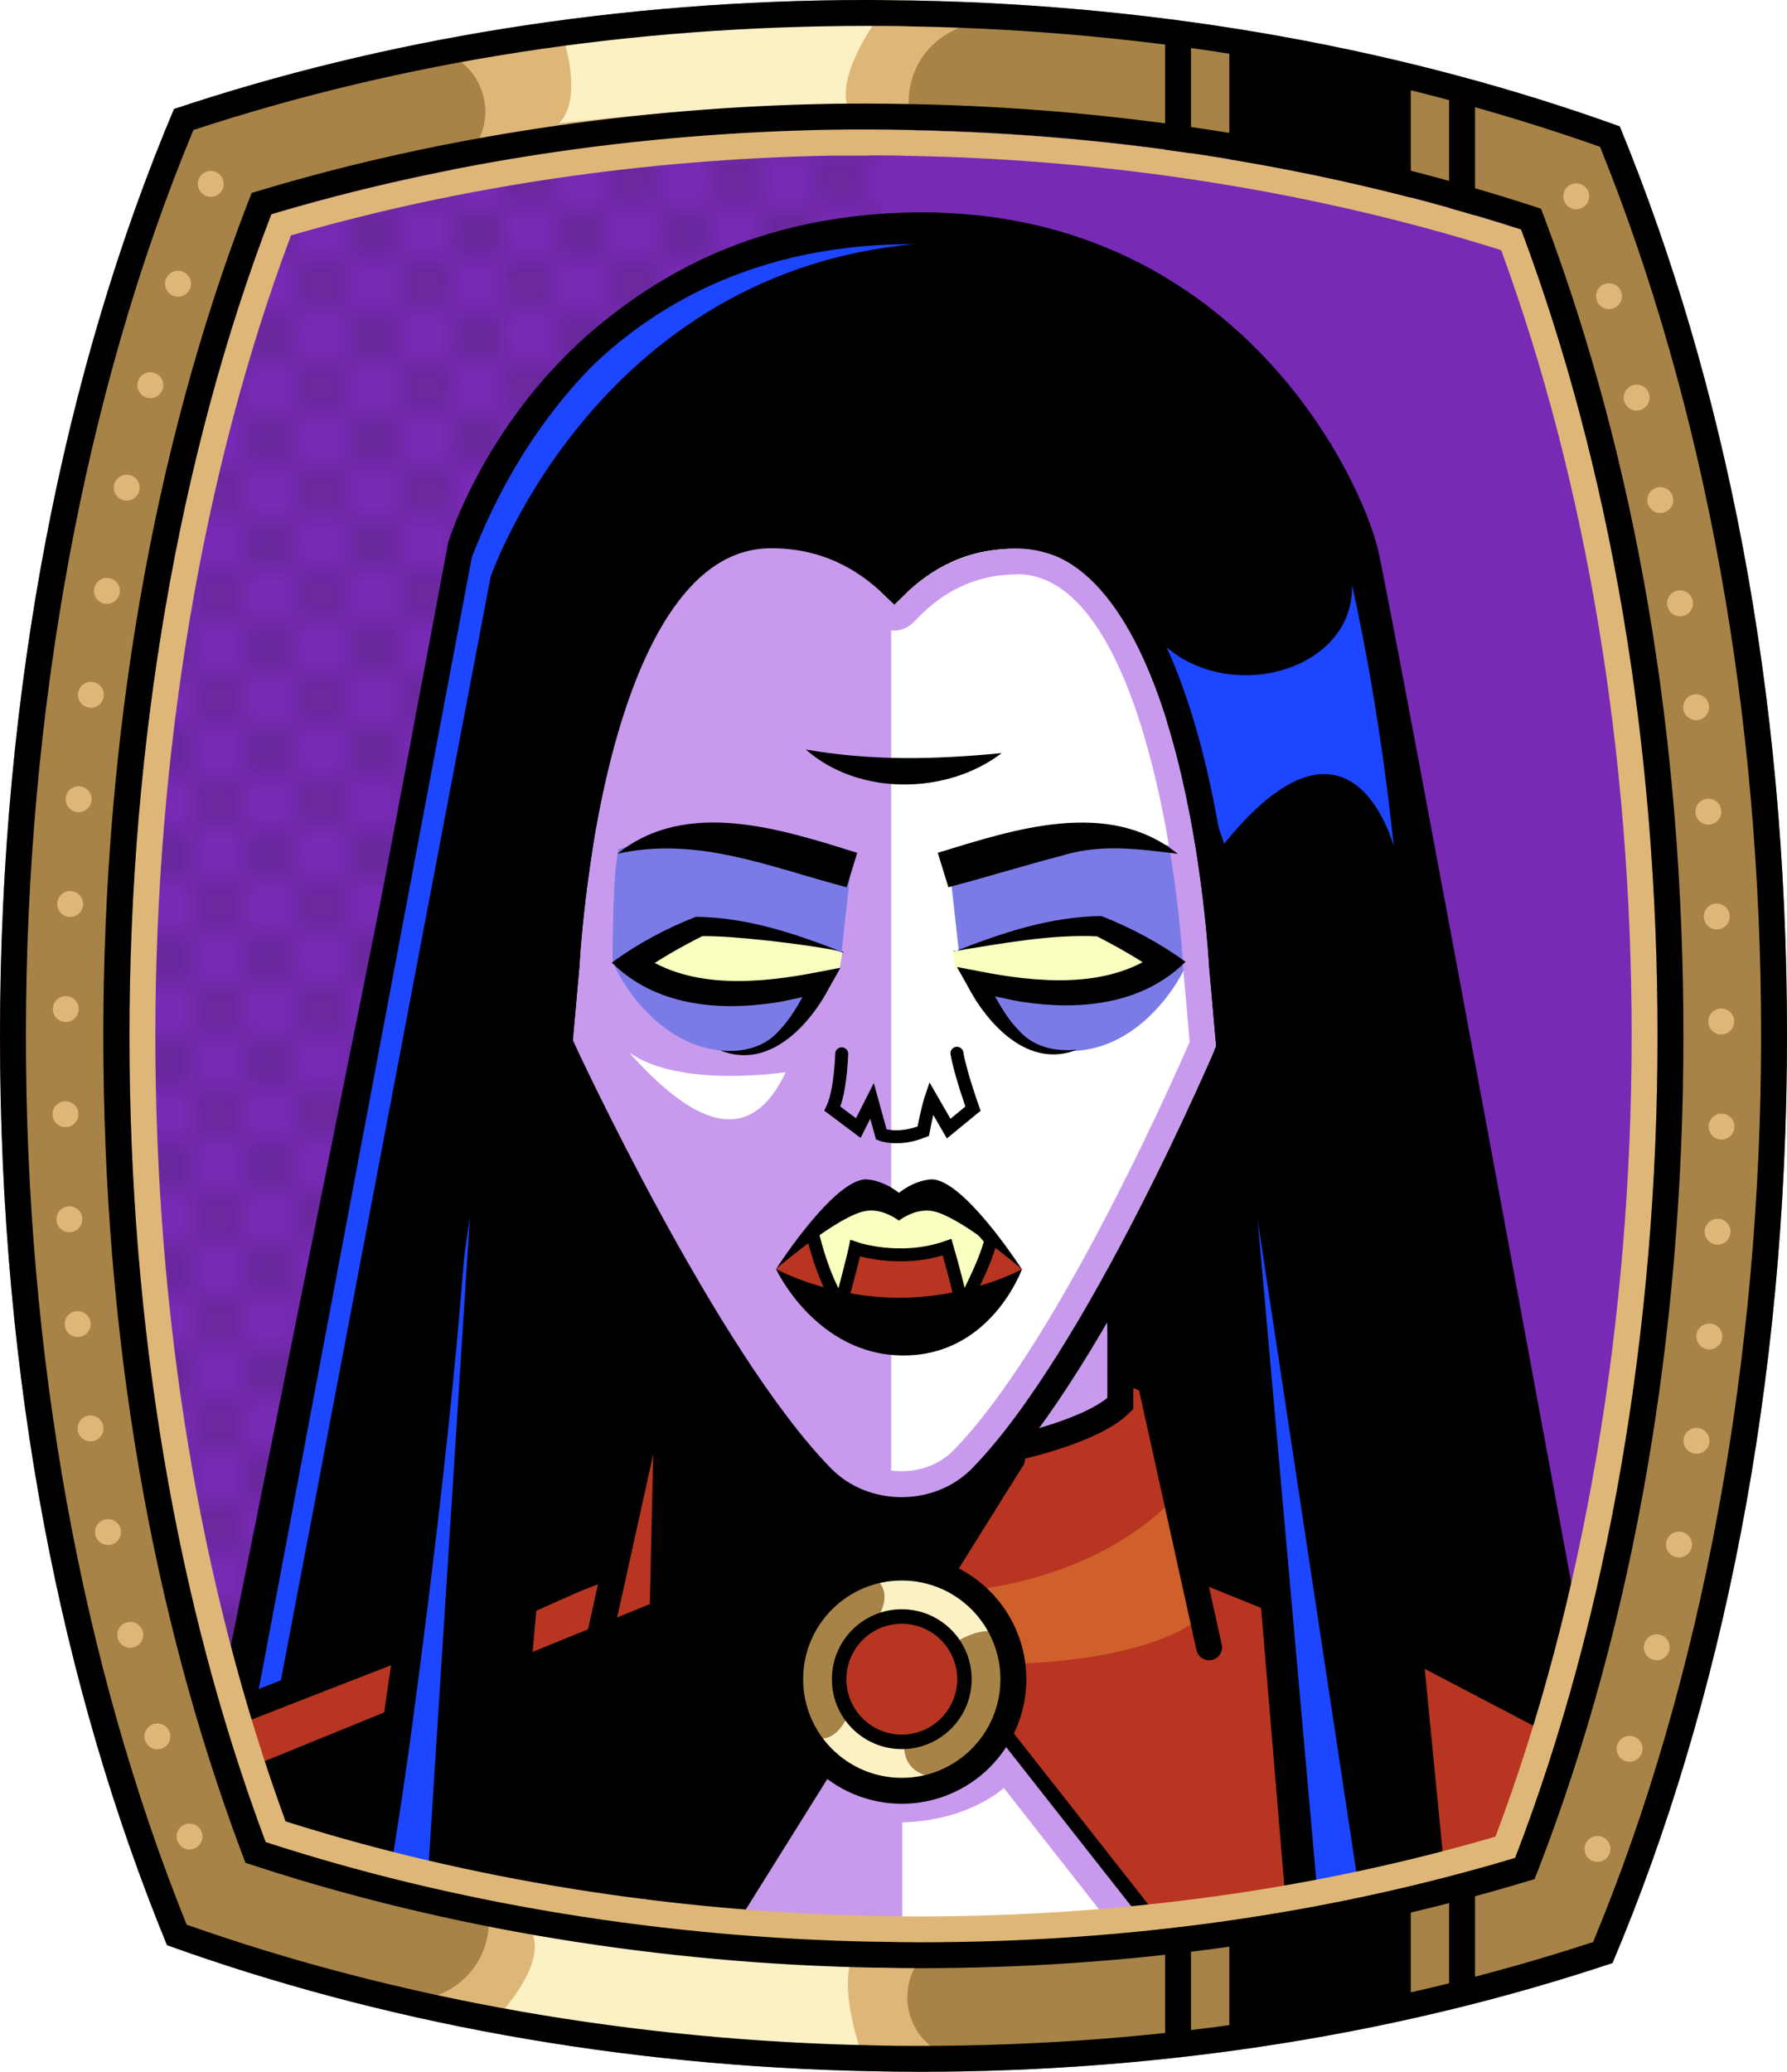 <?xml version="1.0" encoding="UTF-8"?><svg id="Capa_2" xmlns="http://www.w3.org/2000/svg" xmlns:xlink="http://www.w3.org/1999/xlink" viewBox="0 0 69.02 80"><defs><style>.cls-1{fill:#c89aed;}.cls-2{fill:#fff;}.cls-3,.cls-4{fill:#f8ffbf;}.cls-5{fill:#7b7be8;}.cls-6{fill:#a88347;}.cls-7{fill:#782ab5;}.cls-8,.cls-9,.cls-10,.cls-4,.cls-11,.cls-12{stroke:#000;}.cls-8,.cls-9,.cls-4,.cls-11,.cls-12{stroke-miterlimit:10;}.cls-8,.cls-9,.cls-13,.cls-11,.cls-14,.cls-15,.cls-12{fill:none;}.cls-9,.cls-10,.cls-13,.cls-11,.cls-12{stroke-linecap:round;}.cls-10,.cls-13{stroke-linejoin:round;}.cls-16{fill:#1c46ff;}.cls-4,.cls-11{stroke-width:.5px;}.cls-13{stroke:#deb778;stroke-dasharray:0 0 0 4.06;}.cls-17{fill:#deb778;}.cls-18{fill:url(#USGS_19_Inundación_de_tierra_2);}.cls-15{stroke:#1d1d1b;stroke-dasharray:0 0 2 2;stroke-width:.3px;}.cls-19{fill:#cf5f2b;}.cls-20{fill:#fcf0c5;}.cls-12{stroke-width:.56px;}.cls-21{fill:#b83521;}</style><pattern id="USGS_19_Inundación_de_tierra_2" x="0" y="0" width="72" height="72" patternTransform="translate(-20.48 -16063) rotate(-90)" patternUnits="userSpaceOnUse" viewBox="0 0 72 72"><g><rect class="cls-14" width="72" height="72"/><g><line class="cls-15" x1="71" y1="71" x2="144.44" y2="71"/><line class="cls-15" x1="71" y1="67" x2="144.44" y2="67"/><line class="cls-15" x1="71" y1="63" x2="144.44" y2="63"/><line class="cls-15" x1="71" y1="59" x2="144.44" y2="59"/><line class="cls-15" x1="71" y1="55" x2="144.44" y2="55"/><line class="cls-15" x1="71" y1="51" x2="144.44" y2="51"/><line class="cls-15" x1="71" y1="47" x2="144.44" y2="47"/><line class="cls-15" x1="71" y1="43" x2="144.44" y2="43"/><line class="cls-15" x1="71" y1="39" x2="144.44" y2="39"/><line class="cls-15" x1="71" y1="35" x2="144.44" y2="35"/><line class="cls-15" x1="71" y1="31" x2="144.44" y2="31"/><line class="cls-15" x1="71" y1="27" x2="144.44" y2="27"/><line class="cls-15" x1="71" y1="23" x2="144.44" y2="23"/><line class="cls-15" x1="71" y1="19" x2="144.44" y2="19"/><line class="cls-15" x1="71" y1="15" x2="144.44" y2="15"/><line class="cls-15" x1="71" y1="11" x2="144.44" y2="11"/><line class="cls-15" x1="71" y1="7" x2="144.44" y2="7"/><line class="cls-15" x1="71" y1="3" x2="144.44" y2="3"/></g><g><line class="cls-15" x1="-1" y1="71" x2="72.44" y2="71"/><line class="cls-15" x1="-1" y1="67" x2="72.44" y2="67"/><line class="cls-15" x1="-1" y1="63" x2="72.44" y2="63"/><line class="cls-15" x1="-1" y1="59" x2="72.44" y2="59"/><line class="cls-15" x1="-1" y1="55" x2="72.44" y2="55"/><line class="cls-15" x1="-1" y1="51" x2="72.44" y2="51"/><line class="cls-15" x1="-1" y1="47" x2="72.44" y2="47"/><line class="cls-15" x1="-1" y1="43" x2="72.44" y2="43"/><line class="cls-15" x1="-1" y1="39" x2="72.44" y2="39"/><line class="cls-15" x1="-1" y1="35" x2="72.44" y2="35"/><line class="cls-15" x1="-1" y1="31" x2="72.44" y2="31"/><line class="cls-15" x1="-1" y1="27" x2="72.44" y2="27"/><line class="cls-15" x1="-1" y1="23" x2="72.44" y2="23"/><line class="cls-15" x1="-1" y1="19" x2="72.44" y2="19"/><line class="cls-15" x1="-1" y1="15" x2="72.44" y2="15"/><line class="cls-15" x1="-1" y1="11" x2="72.44" y2="11"/><line class="cls-15" x1="-1" y1="7" x2="72.44" y2="7"/><line class="cls-15" x1="-1" y1="3" x2="72.44" y2="3"/><line class="cls-15" x1="1.04" y1="69" x2="74.48" y2="69"/><line class="cls-15" x1="1.04" y1="65" x2="74.48" y2="65"/><line class="cls-15" x1="1.04" y1="61" x2="74.48" y2="61"/><line class="cls-15" x1="1.04" y1="57" x2="74.48" y2="57"/><line class="cls-15" x1="1.04" y1="53" x2="74.48" y2="53"/><line class="cls-15" x1="1.04" y1="49" x2="74.48" y2="49"/><line class="cls-15" x1="1.04" y1="45" x2="74.48" y2="45"/><line class="cls-15" x1="1.04" y1="41" x2="74.48" y2="41"/><line class="cls-15" x1="1.04" y1="37" x2="74.48" y2="37"/><line class="cls-15" x1="1.04" y1="33" x2="74.48" y2="33"/><line class="cls-15" x1="1.04" y1="29" x2="74.48" y2="29"/><line class="cls-15" x1="1.04" y1="25" x2="74.48" y2="25"/><line class="cls-15" x1="1.04" y1="21" x2="74.48" y2="21"/><line class="cls-15" x1="1.04" y1="17" x2="74.48" y2="17"/><line class="cls-15" x1="1.04" y1="13" x2="74.48" y2="13"/><line class="cls-15" x1="1.04" y1="9" x2="74.48" y2="9"/><line class="cls-15" x1="1.04" y1="5" x2="74.48" y2="5"/><line class="cls-15" x1="1.04" y1="1" x2="74.48" y2="1"/></g><g><line class="cls-15" x1="-73" y1="71" x2=".44" y2="71"/><line class="cls-15" x1="-73" y1="67" x2=".44" y2="67"/><line class="cls-15" x1="-73" y1="63" x2=".44" y2="63"/><line class="cls-15" x1="-73" y1="59" x2=".44" y2="59"/><line class="cls-15" x1="-73" y1="55" x2=".44" y2="55"/><line class="cls-15" x1="-73" y1="51" x2=".44" y2="51"/><line class="cls-15" x1="-73" y1="47" x2=".44" y2="47"/><line class="cls-15" x1="-73" y1="43" x2=".44" y2="43"/><line class="cls-15" x1="-73" y1="39" x2=".44" y2="39"/><line class="cls-15" x1="-73" y1="35" x2=".44" y2="35"/><line class="cls-15" x1="-73" y1="31" x2=".44" y2="31"/><line class="cls-15" x1="-73" y1="27" x2=".44" y2="27"/><line class="cls-15" x1="-73" y1="23" x2=".44" y2="23"/><line class="cls-15" x1="-73" y1="19" x2=".44" y2="19"/><line class="cls-15" x1="-73" y1="15" x2=".44" y2="15"/><line class="cls-15" x1="-73" y1="11" x2=".44" y2="11"/><line class="cls-15" x1="-73" y1="7" x2=".44" y2="7"/><line class="cls-15" x1="-73" y1="3" x2=".44" y2="3"/><line class="cls-15" x1="-70.96" y1="69" x2="2.48" y2="69"/><line class="cls-15" x1="-70.96" y1="65" x2="2.48" y2="65"/><line class="cls-15" x1="-70.96" y1="61" x2="2.48" y2="61"/><line class="cls-15" x1="-70.96" y1="57" x2="2.48" y2="57"/><line class="cls-15" x1="-70.96" y1="53" x2="2.48" y2="53"/><line class="cls-15" x1="-70.96" y1="49" x2="2.48" y2="49"/><line class="cls-15" x1="-70.96" y1="45" x2="2.48" y2="45"/><line class="cls-15" x1="-70.96" y1="41" x2="2.48" y2="41"/><line class="cls-15" x1="-70.96" y1="37" x2="2.48" y2="37"/><line class="cls-15" x1="-70.96" y1="33" x2="2.48" y2="33"/><line class="cls-15" x1="-70.96" y1="29" x2="2.48" y2="29"/><line class="cls-15" x1="-70.96" y1="25" x2="2.48" y2="25"/><line class="cls-15" x1="-70.96" y1="21" x2="2.48" y2="21"/><line class="cls-15" x1="-70.96" y1="17" x2="2.48" y2="17"/><line class="cls-15" x1="-70.96" y1="13" x2="2.48" y2="13"/><line class="cls-15" x1="-70.96" y1="9" x2="2.48" y2="9"/><line class="cls-15" x1="-70.96" y1="5" x2="2.48" y2="5"/><line class="cls-15" x1="-70.96" y1="1" x2="2.48" y2="1"/></g></g></pattern></defs><g id="BG"><g><path class="cls-7" d="M64.02,40c0,11.47-1.89,22.39-5.5,31.74-7.2,2.16-14.94,3.26-23.02,3.26-.49,0-.98-.01-1.47-.02h-.17c-8.18-.15-16.29-1.47-23.6-3.85-3.45-9.22-5.26-19.93-5.26-31.13s1.89-22.38,5.48-31.73c6.73-2.01,14.13-3.13,21.6-3.26,.48-.01,.97-.01,1.45-.01,.54,0,1.08,.01,1.63,.02,8.16,.15,16.27,1.47,23.59,3.84,3.46,9.24,5.27,19.95,5.27,31.14Z"/><path class="cls-18" d="M34.03,5.59V74.98h-.17c-8.18-.15-16.29-1.47-23.6-3.85-3.45-9.22-5.26-19.93-5.26-31.13s1.89-22.38,5.48-31.73c6.73-2.01,14.13-3.13,21.6-3.26,.65,.16,1.3,.36,1.95,.58Z"/></g></g><g id="Characters"><g><path class="cls-1" d="M61.14,66.34l-.2,.63-2.25,7.12s-10.59,3.48-25.44,2.45c-5.62-.39-10.39-1.11-14.15-1.86-1.84-.37-3.43-.74-4.77-1.08-3.15-.81-4.85-1.45-4.85-1.45l-.51-6.33v-.05S18.01,20.88,18.01,20.88c0,0,3.48-11.36,16.27-12.14,12.78-.77,17.82,9.82,18.47,12.66,.64,2.84,8.39,44.94,8.39,44.94Z"/><path class="cls-2" d="M34.42,22.28V58.86s3.11-.37,5.9-4.75c3.39-5.23,7.55-13.17,7.55-13.17,0,0-.87-10.85-3-15.88s-6.19-6.71-10.45-2.77Z"/><path class="cls-21" d="M26.3,52.82v1.84s4.14,1.24,4.14,1.24c0,0,1.76,2.79,4.34,2.59s3.83-2.28,3.83-2.28l4.24-1.66,.83-1.24,.52,.31,1.97,6.52s11.48,3.83,13.97,6.72c-1.44,7.23-1.86,7.86-1.86,7.86l-13.45-.1-5.9-7.45s-1.86,1.66-4.45,1.86-3.52-2.07-3.52-2.07l-6.52,9.31-15.62-3.72,.16-6.78,14.34-5.28,2.98-7.67Z"/><path class="cls-10" d="M39.09,56.33l-11.46,18.34-17.41-2.8-1.24-6.1,14.57-4.85,2.21-8.32,1.27-1.78,3.41,5.08s2.08,2.61,4.34,2.59,4.31-2.15,4.31-2.15Z"/><polygon class="cls-21" points="25.25 55.23 23.8 60.64 8.93 66.29 9.77 68.19 25.1 61.94 25.25 55.23"/><path class="cls-10" d="M60.94,66.97l-6.5-3.4,1.03,10.53-5.15,1.26-1.14-13.62-3.09-1.25-1.49-7.1-1.14-.45-.35-3.21,4.46-8s-1.6-12.13-2.28-15.45c-.69-3.31-4.46-8.12-10.87-4-3.66-3.43-7.78-1.83-10.07,2.63-2.28,4.46-2.63,15.79-2.63,15.79l5.04,9.26-.46,2.86-.92,.35-2.06,7.32-3.08,1.37-1.14,12.82v.1s-4.81-.91-4.81-.91l.04-.27,1.56-10.14-6.52,2.52-.39-.21L18.01,20.88s3.48-11.36,16.27-12.14c12.78-.77,17.82,9.82,18.47,12.66,.64,2.84,8.39,44.94,8.39,44.94l-.2,.63Z"/><polygon class="cls-16" points="18.15 46.98 16.43 73.97 14.33 73.6 18.15 46.98"/><path class="cls-16" d="M10.71,65.62L18.95,22.27s4.46-12.93,18.3-12.93c-10.98-1.37-17.16,6.29-19.45,13.38s-8.83,43.04-8.83,43.04l1.73-.15Z"/><polygon class="cls-16" points="47.7 41.32 52.72 74.49 50.66 74.72 47.7 41.32"/><path class="cls-16" d="M47.28,32.57s-2.19-6.43-3.1-8.61c2.18,3.56,8.15,2.3,8.04-1.38,1.15,5.17,1.61,10.1,1.61,10.1,0,0-1.61-6.2-6.54-.11Z"/><path class="cls-5" d="M32.86,33.54l-.43,3.89s-6.42,1.85-8.77-.37c0-3.09,.19-4.26,.19-4.26,0,0,5-1.6,9.01,.74Z"/><path class="cls-5" d="M36.68,33.54l.43,3.89s6.42,1.85,8.77-.37c0-3.09-.19-4.26-.19-4.26,0,0-5-1.6-9.01,.74Z"/><path class="cls-3" d="M32.53,36.79s-3.29-1.17-5.72-.91c-1.87,.66-2.28,1.57-2.28,1.57,0,0,3.8,1.58,7.9-.02l.1-.64Z"/><path class="cls-3" d="M36.8,36.79s3.29-1.17,5.72-.91c1.87,.66,2.28,1.57,2.28,1.57,0,0-3.8,1.58-7.9-.02l-.1-.64Z"/><path class="cls-19" d="M45.17,58.01s-2.24,2.64-7.36,3.36c.88,1.36,1.12,2.88,1.12,2.88,0,0,5.76,0,7.76-2.08-1.04-2.8-1.52-4.16-1.52-4.16Z"/><path class="cls-2" d="M30.35,41.4s-4.08,.64-6.05-.76c3.06,3.44,4.9,3.18,6.05,.76Z"/><path class="cls-5" d="M31.87,37.95s-1.25,2.87-3.99,2.62-4.2-3.22-4.22-3.51c2.41,1.21,6.09,1.7,8.21,.89Z"/><path class="cls-5" d="M37.67,37.95s1.25,2.87,3.99,2.62,4.2-3.22,4.22-3.51c-2.41,1.21-6.09,1.7-8.21,.89Z"/><path class="cls-2" d="M38.77,69.04s-1.33,1.26-3.92,1.33v5.17h9.02l-5.1-6.5Z"/><circle class="cls-6" cx="34.93" cy="64.86" r="4.03"/><circle class="cls-21" cx="34.93" cy="64.86" r="2.39"/><path class="cls-20" d="M36.71,63.56s-.53-1.51-2.83-1.05c.79-1.31-.33-1.71-.33-1.71,0,0,3.42-1.18,5.06,2.23-.92-.26-1.91,.53-1.91,.53Z"/><path class="cls-20" d="M34.93,67.25s-.21,1.19,1.13,1.37c-2.91,1.01-4.52-1.11-4.94-1.71,1.11,.78,1.66-.74,1.66-.74,0,0,.97,1.03,2.15,1.07Z"/><path class="cls-1" d="M39.28,22.17c4.58,0,6.19,10.97,6.42,15.24l.25,2.82c-.86,1.97-5.29,11.87-9.13,15.78-.5,.51-1.23,.8-2,.8s-1.51-.29-2.01-.8c-4.03-4.09-9.06-14.72-9.67-16.01l.24-2.65c.3-5.25,2.03-15.18,6.41-15.18,1.41,0,2.65,.52,3.7,1.56l.35,.34c.19,.19,.45,.28,.7,.28s.51-.1,.71-.29l.34-.34c1.04-1.02,2.28-1.54,3.69-1.54m0-1c-1.68,0-3.16,.62-4.39,1.83l-.35,.35-.35-.34c-1.24-1.22-2.72-1.84-4.4-1.84-6.56,0-7.4,15.97-7.41,16.13l-.26,2.91s.03,.02,.04,.04c.05,.12,5.53,11.98,9.94,16.46,.69,.7,1.68,1.1,2.72,1.1s2.02-.4,2.71-1.1c4.17-4.24,8.91-15.09,9.44-16.32l-.27-3.07c-.01-.18-.86-16.15-7.42-16.15h0Z"/><path class="cls-21" d="M29.97,49s2.63-2.75,3.95-2.64c1.1,.22,.94,.28,.94,.28,0,0,1.1-.5,1.83-.14s2.79,2.51,2.79,2.51c0,0-1.37,1.95-4.62,2.2s-4.88-2.21-4.88-2.21Z"/><path class="cls-4" d="M38.27,47.88c-.2,.91-1.11,2.58-1.11,2.58,0,0-.12-.71-.58-2.3-1.83,.64-3.55,.04-3.55,.04,0,0-.08,.4-.56,2.2-.73-1.11-1.09-2.78-1.09-2.78,0,0,1.11-1.32,2.12-1.4s1.36,.33,1.36,.33c0,0,.98-.46,1.82-.05s1.59,1.38,1.59,1.38Z"/><path class="cls-9" d="M61.04,65.89l-8.44-44.83s-3.69-12.13-17.4-12.13c-13.71,0-17.4,12.13-17.4,12.13l-8.44,44.83"/><path class="cls-9" d="M50.49,74.33l-3.29-37.05s-.8-16.61-7.92-16.61c-2.05,0-3.59,.84-4.74,1.98-1.16-1.14-2.7-1.98-4.75-1.98-7.12,0-7.91,16.61-7.91,16.61l-3.3,37.05"/><path d="M18.01,47.42c-.44,6.15-1.26,13.02-2.08,19.13-.28,2.12-.61,4.23-.95,6.34-.04,.27-.3,.46-.57,.41-.26-.04-.45-.29-.42-.55,.25-2.12,.51-4.24,.81-6.36,.87-6.1,1.95-12.93,3.21-18.97h0Z"/><path d="M51.79,47.42c1.25,6.04,2.33,12.87,3.21,18.97,.3,2.12,.57,4.24,.81,6.36,.03,.27-.16,.52-.44,.55-.27,.03-.51-.15-.55-.42-.34-2.11-.66-4.22-.95-6.34-.82-6.11-1.64-12.98-2.08-19.13h0Z"/><line class="cls-9" x1="19.67" y1="61.97" x2="23.76" y2="60.38"/><line class="cls-9" x1="8.6" y1="66.3" x2="15.71" y2="63.52"/><path class="cls-9" d="M23.07,63.61l2.25-10.18s.56-.56,1.16-.5"/><path class="cls-9" d="M30.45,55.94s-2.89-.68-3.95-1.75v-4.2"/><line class="cls-9" x1="49.32" y1="61.67" x2="46" y2="60.38"/><line class="cls-9" x1="61.17" y1="66.3" x2="54.05" y2="63.52"/><path class="cls-9" d="M46.7,63.61l-2.25-10.18s-.56-.56-1.16-.5"/><path class="cls-9" d="M39.2,55.9s3-.63,4.07-1.7c0-2.49,0-4.52,0-4.52"/><path class="cls-9" d="M47.49,40.46s-5.08,12-9.6,16.6c-.81,.82-1.92,1.25-3.07,1.25h0c-1.15,0-2.26-.43-3.07-1.25-4.52-4.6-10.04-16.6-10.04-16.6"/><path d="M32.7,34.26c-2.95-.77-5.77-1.99-8.86-1.29,2.69-2.16,6.33-.95,9.27-.04,0,0-.41,1.33-.41,1.33h0Z"/><path d="M36.22,32.93c2.94-.9,6.58-2.12,9.27,.04-1.54-.19-2.94-.39-4.44,.06-1.46,.38-2.94,.84-4.42,1.23l-.41-1.33h0Z"/><path d="M31.12,28.94c2.56,.45,5,.39,7.57,.14-2.12,1.62-5.53,1.66-7.57-.14h0Z"/><path d="M32.58,36.75c-1.61-.32-4.41-.63-5.46-.6-.83,.42-1.68,.9-2.42,1.43,0,0,.05-.73,.05-.73,1.93,1.38,4.64,1.12,6.87,.68,0,0,.84-.16,.84-.16l-.4,.71c-.78,1.51-2.36,3.24-4.24,2.48,.84,.09,1.69-.11,2.25-.74,.56-.58,.95-1.33,1.3-2.08l.44,.54c-.47,.15-1.42,.37-1.9,.44-2.19,.33-4.61,.11-6.28-1.55,1.01-.74,2.1-1.32,3.25-1.77,2.02,.03,3.87,.66,5.7,1.38h0Z"/><path d="M36.84,36.75c1.84-.72,3.68-1.35,5.7-1.38,1.15,.46,2.24,1.03,3.25,1.77-1.68,1.66-4.09,1.88-6.28,1.55-.48-.07-1.44-.29-1.9-.44,0,0,.44-.54,.44-.54,.36,.75,.74,1.5,1.3,2.08,.57,.64,1.41,.83,2.25,.74-1.87,.76-3.46-.97-4.24-2.48,0,0-.4-.71-.4-.71l.84,.16c2.23,.44,4.95,.7,6.87-.68,0,0,.05,.73,.05,.73-.74-.53-1.6-1.01-2.42-1.43,0,0,.14,.04,.14,.04-1.83-.1-3.77,.28-5.61,.57h0Z"/><path class="cls-11" d="M32.51,40.69s-.04,1.45-.36,2.12c.68,.51,1,.75,1,.75l.53-1.05,.36,1.3s.66,.26,1.62-.13c.17-.9,.3-1.28,.3-1.28l.68,1.18,.94-.77s-.49-1.37-.62-2.14"/><path d="M29.96,49.01h.01c.13-.21,2.29-3.51,3.5-3.47,.53,.04,.97,.3,1.25,.52,.28-.22,.72-.48,1.24-.52,1.21-.04,3.37,3.26,3.5,3.46h.01s-.01,0-.01,0c-.2-.17-2.45-2.08-3.47-2.24-.47-.07-.92,.12-1.27,.37-.35-.24-.8-.45-1.28-.37-1.02,.16-3.27,2.07-3.47,2.24"/><path d="M29.97,49s2,1.11,4.76,1.11,4.74-1.1,4.74-1.1c0,0-1.19,3.33-4.57,3.33s-4.93-3.34-4.93-3.34Z"/><circle class="cls-9" cx="34.83" cy="64.84" r="4.31"/><circle class="cls-12" cx="34.83" cy="64.84" r="2.42"/><line class="cls-12" x1="30.92" y1="66.87" x2="25.28" y2="75.01"/><line class="cls-12" x1="38.61" y1="66.69" x2="44.87" y2="74.65"/></g></g><g id="Frame"><g><path class="cls-6" d="M62.56,4.88C54.4,1.94,45.12,.2,35.25,.02c-.57-.01-1.15-.02-1.72-.02C23.88,0,14.77,1.52,6.72,4.21,2.49,14.22,0,26.6,0,40s2.39,25.22,6.45,35.11c8.16,2.94,17.45,4.69,27.32,4.87,.58,.01,1.15,.02,1.73,.02,9.63,0,18.73-1.51,26.78-4.2,4.24-10.01,6.74-22.39,6.74-35.8s-2.4-25.24-6.46-35.12Zm-4.04,66.86c-7.2,2.16-14.94,3.26-23.02,3.26-.49,0-.98-.01-1.47-.02h-.17c-8.18-.15-16.29-1.47-23.6-3.85-3.45-9.22-5.26-19.93-5.26-31.13s1.89-22.38,5.48-31.73c6.73-2.01,14.13-3.13,21.6-3.26,.48-.01,.97-.01,1.45-.01,.54,0,1.08,.01,1.63,.02,8.16,.15,16.27,1.47,23.59,3.84,3.46,9.24,5.27,19.95,5.27,31.14s-1.89,22.39-5.5,31.74Z"/><path class="cls-17" d="M17.21,2.06h0c1.63,.63,2.06,2.75,.81,3.97l-1.26,1.22s8.35-2.37,18.84-1.69h0c-1-1.49-.45-3.52,1.14-4.34l1-.51S28.26-.43,17.21,2.06Z"/><path class="cls-20" d="M21.81,1.66s.7,2.18-.22,3.1c3.77-.41,7.98-.74,11.12-.74-.33-1.33,1.26-3.4,1.26-3.4,0,0-6.17-.26-12.16,1.03Z"/><path class="cls-17" d="M36.25,79.21h0c-1.52-.87-1.62-3.03-.2-4.04l1.43-1.02s-8.61,1.07-18.88-1.19h0c.76,1.63-.09,3.55-1.79,4.11l-1.07,.36s9.19,2.56,20.5,1.78Z"/><path class="cls-20" d="M19.28,77.8s1.76-1.83,1.3-3.09c4.43,.69,9.11,1.14,12.25,1.14-.33,1.33,.44,3.4,.44,3.4,0,0-8-.16-13.99-1.45Z"/><polygon points="47.48 1.77 47.48 6.73 54.49 8.44 54.49 2.62 47.48 1.77"/><line class="cls-8" x1="45.5" y1="1.23" x2="45.5" y2="6.29"/><line class="cls-8" x1="56.47" y1="3.67" x2="56.47" y2="8.73"/><polygon points="47.48 78.74 47.48 73.78 54.49 72.07 54.49 77.88 47.48 78.74"/><line class="cls-8" x1="45.5" y1="79.28" x2="45.5" y2="74.21"/><line class="cls-8" x1="56.47" y1="76.84" x2="56.47" y2="71.77"/><path d="M33.53,1c.56,0,1.14,0,1.7,.02,9.39,.17,18.33,1.74,26.57,4.65,4.07,10.08,6.22,21.94,6.22,34.33s-2.24,24.79-6.49,34.99c-8.12,2.66-16.87,4.01-26.03,4.01-.56,0-1.12,0-1.71-.02-9.25-.17-18.42-1.78-26.58-4.66C3.15,64.25,1,52.39,1,40S3.23,15.21,7.47,5.02C15.6,2.35,24.37,1,33.53,1m0-1C23.88,0,14.77,1.52,6.72,4.21,2.49,14.22,0,26.6,0,40s2.39,25.22,6.45,35.11c8.16,2.94,17.45,4.69,27.32,4.87,.58,.01,1.15,.02,1.73,.02,9.63,0,18.73-1.51,26.78-4.2,4.24-10.01,6.74-22.39,6.74-35.8s-2.4-25.24-6.46-35.12C54.4,1.94,45.12,.2,35.25,.02c-.57,0-1.15-.02-1.72-.02h0Z"/><path class="cls-17" d="M33.53,6c.52,0,1.04,0,1.61,.02,7.87,.14,15.75,1.4,22.84,3.64,3.3,9,5.04,19.47,5.04,30.34s-1.82,21.82-5.26,30.92c-6.98,2.04-14.47,3.08-22.26,3.08-.48,0-.97,0-1.47-.02h-.15c-7.89-.14-15.78-1.41-22.85-3.65-3.29-8.99-5.03-19.46-5.03-30.33s1.81-21.79,5.24-30.91c6.5-1.89,13.7-2.95,20.86-3.08,.47,0,.96,0,1.43,0m0-1c-.48,0-.97,0-1.45,.01-7.47,.13-14.87,1.25-21.6,3.26-3.59,9.35-5.48,20.26-5.48,31.73s1.81,21.91,5.26,31.13c7.31,2.38,15.42,3.7,23.6,3.85h.17c.49,.01,.98,.02,1.47,.02,8.08,0,15.82-1.1,23.02-3.26,3.61-9.35,5.5-20.27,5.5-31.74s-1.81-21.9-5.27-31.14c-7.32-2.37-15.43-3.69-23.59-3.84-.55,0-1.09-.02-1.63-.02h0Z"/><path class="cls-13" d="M8.14,7.1s-12.66,32.94,0,66.06"/><path class="cls-13" d="M60.88,7.58s12.66,32.94,0,66.06"/></g><path d="M33.53,5c.54,0,1.08,.01,1.63,.02,8.16,.15,16.27,1.47,23.59,3.84,3.46,9.24,5.27,19.95,5.27,31.14s-1.89,22.39-5.5,31.74c-7.2,2.16-14.94,3.26-23.02,3.26-.49,0-.98-.01-1.47-.02h-.17c-8.18-.15-16.29-1.47-23.6-3.85-3.45-9.22-5.26-19.93-5.26-31.13s1.89-22.38,5.48-31.73c6.73-2.01,14.13-3.13,21.6-3.26,.48-.01,.97-.01,1.45-.01m0-1c-.49,0-.98,0-1.47,.01-7.51,.13-15.07,1.27-21.87,3.3l-.47,.14-.18,.46c-3.63,9.45-5.55,20.55-5.55,32.09s1.84,22.17,5.32,31.48l.17,.45,.46,.15c7.37,2.4,15.63,3.75,23.89,3.9h.19c.48,.01,.97,.02,1.47,.02,8.16,0,16-1.11,23.31-3.3l.47-.14,.18-.46c3.64-9.43,5.57-20.53,5.57-32.1s-1.84-22.17-5.33-31.49l-.17-.45-.46-.15c-7.39-2.39-15.65-3.74-23.88-3.89-.58-.01-1.12-.02-1.65-.02h0Z"/></g></svg>